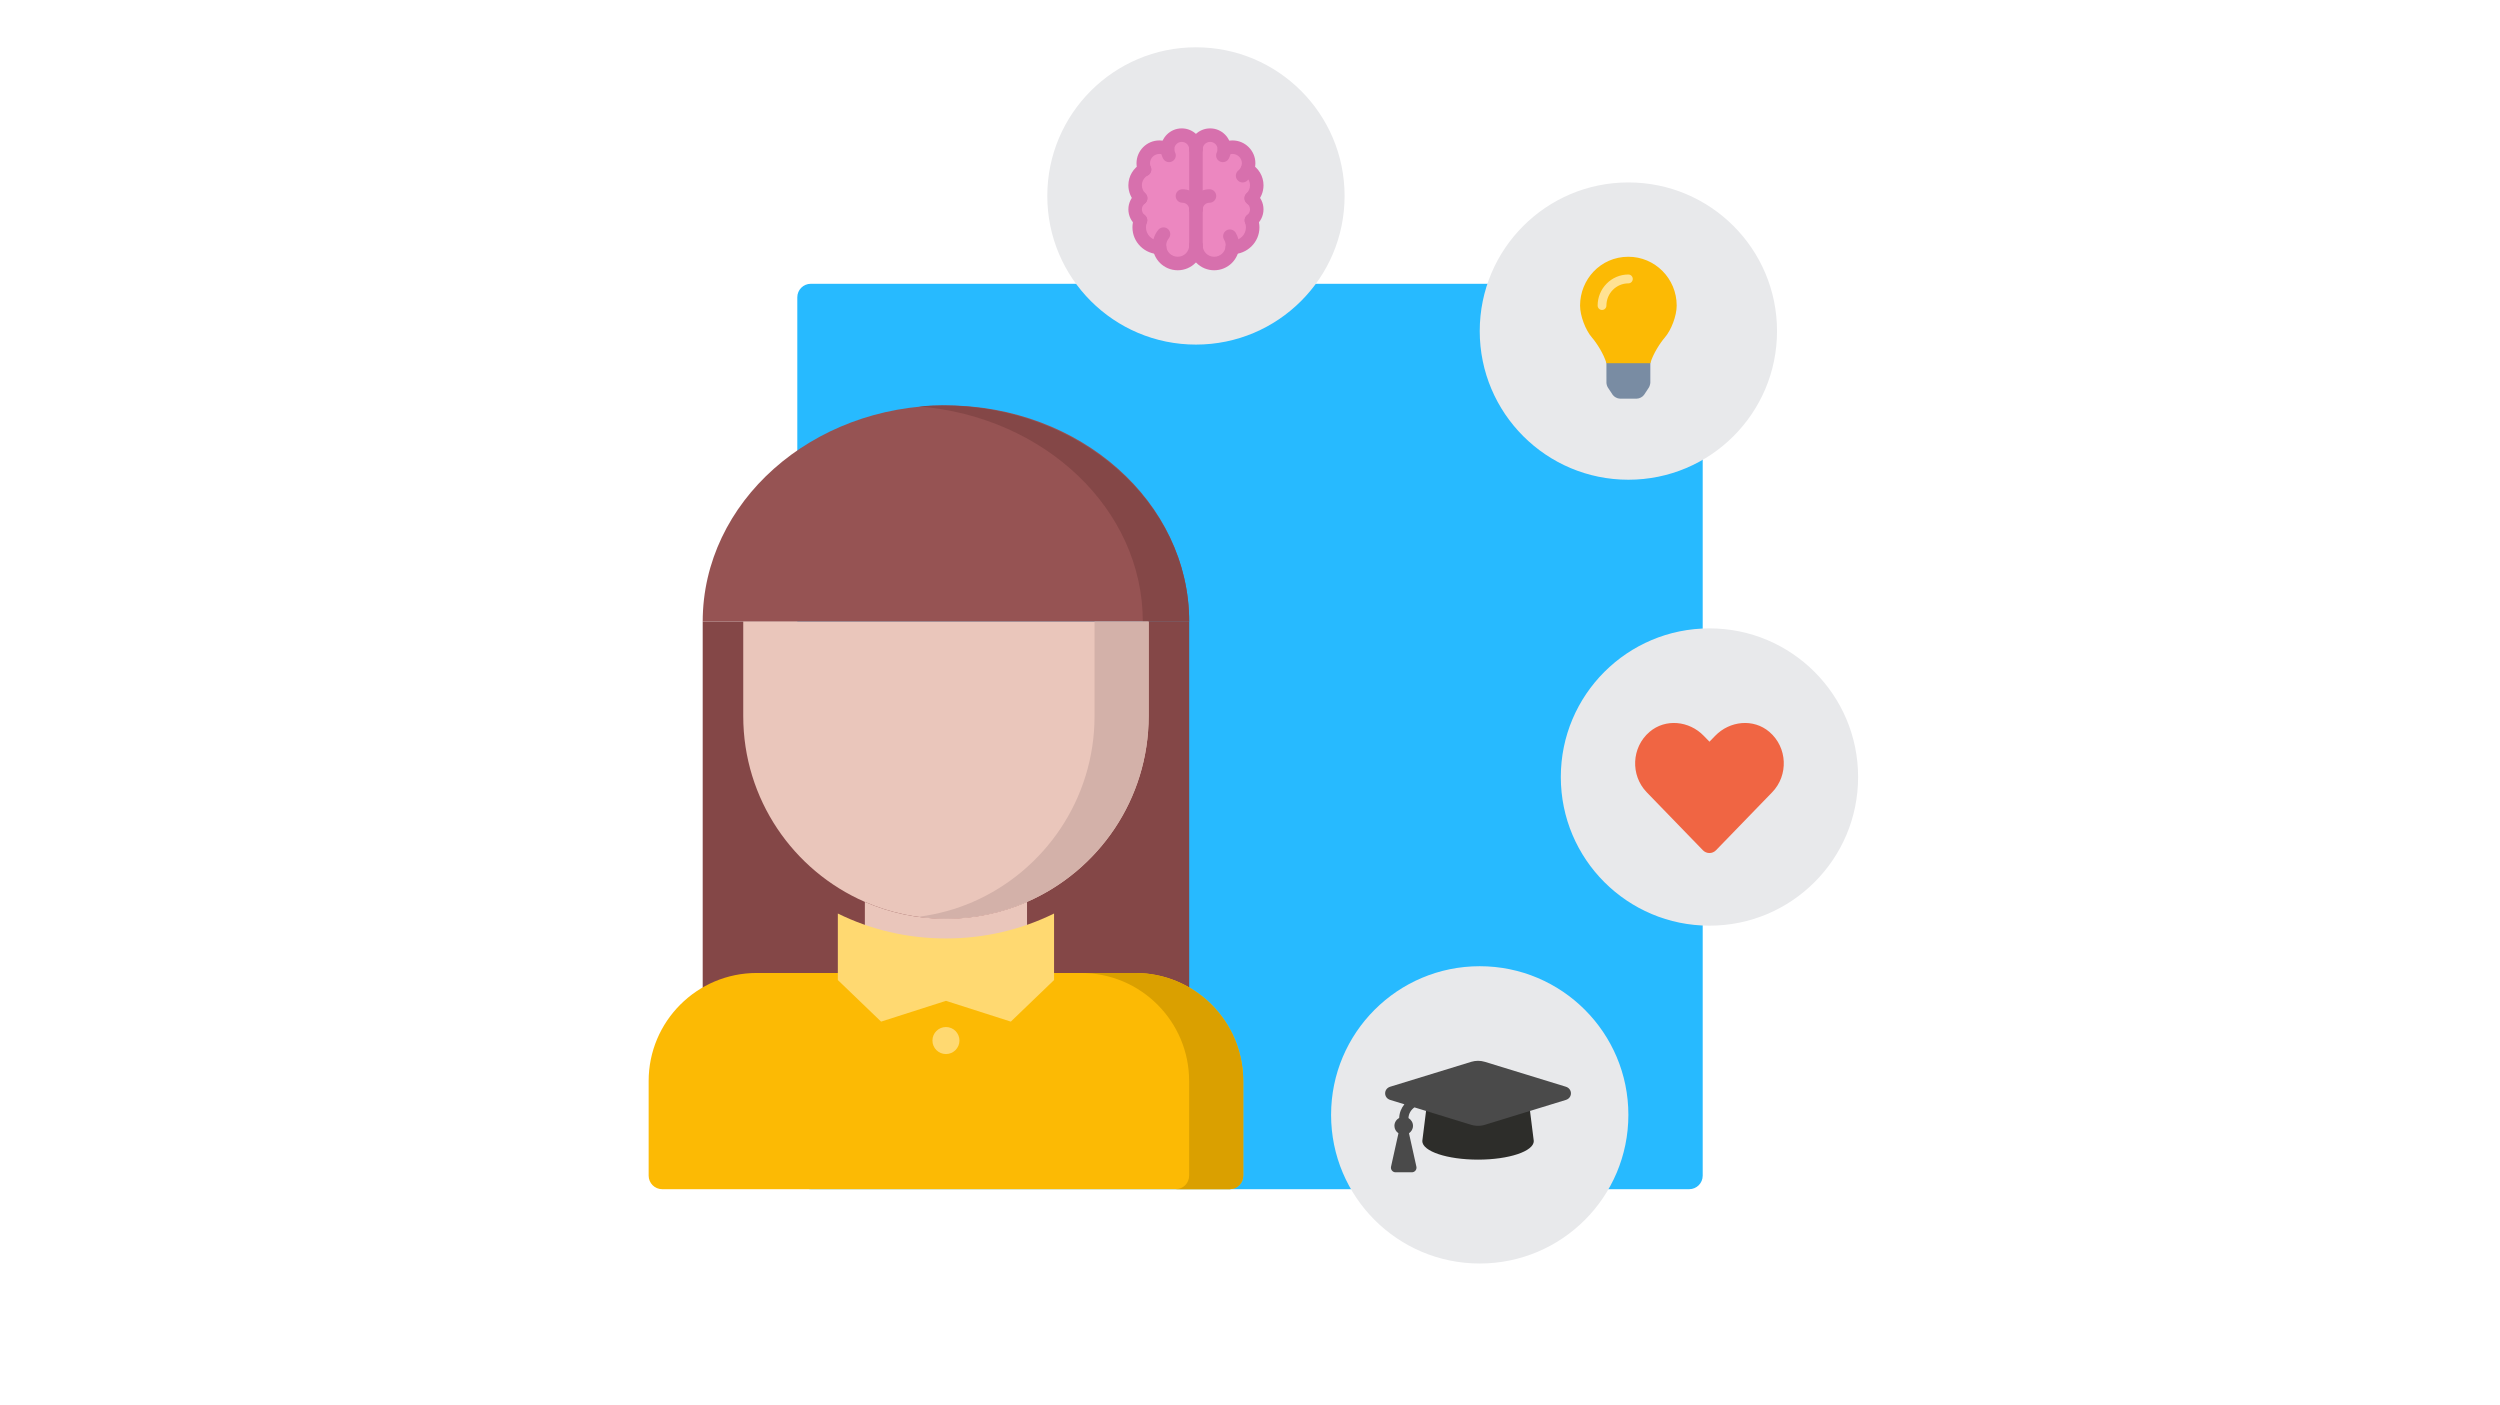 <?xml version="1.0" encoding="UTF-8"?>
<svg width="185px" height="104px" viewBox="0 0 185 104" version="1.1" xmlns="http://www.w3.org/2000/svg" xmlns:xlink="http://www.w3.org/1999/xlink">
    <title>svg/personal-portfolio-flexibel</title>
    <g id="svg/personal-portfolio-flexibel" stroke="none" stroke-width="1" fill="none" fill-rule="evenodd">
        <rect id="Rectangle" fill="#27BAFF" x="59" y="21" width="67" height="67" rx="1"></rect>
        <g id="doctor-1" transform="translate(48, 30)">
            <g id="hair-cap" transform="translate(4, 0)">
                <path d="M18,0 C27.945,0 36,7.16 36,16 L32.625,16 L31.5,16 L27,16 L22.5,16 L18,16 L13.5,16 L9,16 L4.5,16 L3.375,16 L0,16 C0,7.16 8.055,0 18,0 Z" id="Path" fill="#965353" fill-rule="nonzero"></path>
                <rect id="Rectangle" fill="#844747" x="0" y="16" width="36" height="41"></rect>
                <path d="M17.715,0 C17.136,0 16.565,0.029 16,0.076 C25.295,0.833 32.568,7.667 32.568,16 L32.572,16 L36,16 C36,7.16 27.818,0 17.715,0 Z" id="Path" fill="#844747" fill-rule="nonzero"></path>
            </g>
            <g id="face-white" transform="translate(7, 16)" fill-rule="nonzero">
                <path d="M30,0 L30,6.99 C30,13.14 26.3,18.43 21,20.74 C19.16,21.54 17.13,21.99 15,21.99 C12.87,21.99 10.84,21.54 9,20.74 C3.7,18.43 0,13.14 0,6.99 L0,0 L30,0 Z" id="Path" fill="#EAC6BB"></path>
                <path d="M25.996,0 L25.996,6.99 C25.996,13.14 22.296,18.43 16.996,20.74 C15.744,21.285 14.398,21.651 12.998,21.84 C13.655,21.928 14.32,21.99 15,21.99 C17.13,21.99 19.16,21.54 21,20.74 C26.3,18.43 30,13.14 30,6.99 L30,0 L25.996,0 Z" id="Path" fill="#D3B1A9"></path>
                <path d="M21,20.74 L21,33.99 L9,33.99 L9,20.74 C10.84,21.54 12.87,21.99 15,21.99 C17.13,21.99 19.16,21.54 21,20.74 Z" id="Path" fill="#EAC6BB"></path>
            </g>
            <g id="body-coat" transform="translate(0, 37.6)">
                <path d="M44,12.4 L44,19.4 C44,19.95 43.56,20.4 43,20.4 L1,20.4 C0.45,20.4 0,19.95 0,19.4 L0,12.4 C0,7.98 3.58,4.4 8,4.4 L15,4.4 L29,4.4 L36,4.4 C40.42,4.4 44,7.98 44,12.4 Z" id="Path" fill="#FCBA04" fill-rule="nonzero"></path>
                <path d="M22,1.846 C24.88,1.846 27.6,1.185 30,0 L30,4.923 L26.8,8 L22,6.462 L17.2,8 L14,4.923 L14,0 C16.4,1.185 19.12,1.846 22,1.846 Z" id="Path" fill="#FFD971" fill-rule="nonzero"></path>
                <path d="M36,4.4 L31.996,4.4 C36.416,4.4 39.996,7.98 39.996,12.4 L39.996,19.4 C39.996,19.95 39.556,20.4 38.996,20.4 L43,20.4 C43.56,20.4 44,19.95 44,19.4 L44,12.4 C44,7.98 40.42,4.4 36,4.4 Z" id="Path" fill="#DAA000" fill-rule="nonzero"></path>
                <circle id="Oval" fill="#FFD971" cx="22" cy="9.4" r="1"></circle>
            </g>
        </g>
        <g id="item-feedback" transform="translate(77.5, 3.5)">
            <g id="item-bg" fill="#E8E9EB">
                <circle id="Oval" cx="11" cy="11" r="11"></circle>
            </g>
            <g id="Group" transform="translate(6, 6)" fill-rule="nonzero">
                <path d="M7.104,1.548 C7.279,1.448 7.484,1.393 7.704,1.393 C8.364,1.393 8.899,1.923 8.899,2.578 C8.899,2.743 8.864,2.902 8.805,3.042 C9.22,3.273 9.499,3.708 9.499,4.213 C9.499,4.588 9.345,4.928 9.095,5.168 C9.339,5.363 9.499,5.657 9.499,5.992 C9.499,6.322 9.35,6.612 9.104,6.808 C9.165,6.973 9.2,7.143 9.2,7.327 C9.2,8.143 8.524,8.808 7.699,8.813 C7.62,9.483 7.049,9.998 6.349,9.998 C5.604,9.998 5,9.403 5,8.662 L5,5.997 L5,1.538 C5,0.964 5.47,0.497 6.05,0.497 C6.63,0.497 7.1,0.964 7.1,1.538 C7.1,1.542 7.1,1.542 7.1,1.548 L7.104,1.548 L7.104,1.548 Z" id="Path" fill="#EC87C0"></path>
                <path d="M3.949,0.498 C4.529,0.498 4.999,0.964 4.999,1.538 L4.999,5.998 L4.999,8.663 C4.999,9.403 4.399,9.998 3.649,9.998 C2.954,9.998 2.384,9.483 2.304,8.813 C1.474,8.809 0.799,8.143 0.799,7.328 C0.799,7.144 0.834,6.973 0.899,6.809 C0.654,6.613 0.499,6.323 0.499,5.993 C0.499,5.658 0.664,5.363 0.909,5.168 C0.659,4.928 0.499,4.589 0.499,4.214 C0.499,3.708 0.779,3.279 1.194,3.043 C1.134,2.898 1.104,2.743 1.104,2.578 C1.104,1.923 1.639,1.393 2.299,1.393 C2.519,1.393 2.72,1.448 2.894,1.549 L2.899,1.549 C2.899,1.543 2.899,1.543 2.899,1.538 C2.899,0.964 3.369,0.498 3.949,0.498 Z" id="Path" fill="#EC87C0"></path>
                <path d="M3.01,2.501 C2.826,2.501 2.65,2.4 2.562,2.224 C2.456,2.014 2.4,1.776 2.4,1.539 C2.4,0.691 3.095,0 3.95,0 C4.804,0 5.5,0.691 5.5,1.539 C5.5,1.815 5.277,2.039 5,2.039 C4.723,2.039 4.5,1.815 4.5,1.539 C4.5,1.242 4.253,1 3.95,1 C3.647,1 3.4,1.242 3.4,1.539 C3.4,1.623 3.418,1.703 3.455,1.776 C3.579,2.023 3.48,2.325 3.233,2.447 C3.162,2.483 3.085,2.501 3.01,2.501 Z" id="Path" fill="#D770AD"></path>
                <path d="M3.651,10.5 C2.63,10.5 1.799,9.677 1.799,8.664 C1.799,8.243 1.946,7.833 2.213,7.508 C2.389,7.295 2.704,7.263 2.917,7.439 C3.131,7.614 3.161,7.929 2.986,8.143 C2.864,8.291 2.799,8.471 2.799,8.664 C2.799,9.124 3.182,9.499 3.651,9.499 C4.12,9.499 4.5,9.124 4.5,8.664 C4.5,8.387 4.723,8.164 5,8.164 C5.277,8.164 5.5,8.387 5.5,8.664 C5.5,9.677 4.67,10.5 3.651,10.5 Z" id="Path" fill="#D770AD"></path>
                <path d="M2.312,9.312 C1.202,9.312 0.301,8.423 0.301,7.328 C0.301,7.087 0.344,6.851 0.429,6.627 C0.528,6.369 0.816,6.239 1.075,6.338 C1.333,6.436 1.462,6.724 1.364,6.984 C1.322,7.093 1.301,7.209 1.301,7.328 C1.301,7.871 1.754,8.312 2.312,8.312 C2.588,8.312 2.812,8.536 2.812,8.812 C2.812,9.089 2.588,9.312 2.312,9.312 Z" id="Path" fill="#D770AD"></path>
                <path d="M0.897,7.306 C0.789,7.306 0.681,7.271 0.59,7.199 C0.215,6.906 1.88737914e-15,6.465 1.88737914e-15,5.991 C1.88737914e-15,5.513 0.22,5.069 0.604,4.773 C0.822,4.604 1.136,4.645 1.304,4.864 C1.473,5.083 1.433,5.397 1.214,5.565 C1.078,5.67 1,5.825 1,5.991 C1,6.157 1.074,6.309 1.205,6.411 C1.423,6.581 1.461,6.896 1.291,7.113 C1.193,7.239 1.046,7.306 0.897,7.306 Z" id="Path" fill="#D770AD"></path>
                <path d="M0.908,5.67 C0.783,5.67 0.658,5.623 0.562,5.53 C0.2,5.181 -1.11022302e-16,4.713 -1.11022302e-16,4.211 C-1.11022302e-16,3.543 0.366,2.927 0.957,2.604 C1.198,2.471 1.502,2.561 1.635,2.804 C1.768,3.046 1.679,3.349 1.436,3.481 C1.167,3.628 1,3.908 1,4.21 C1,4.438 1.091,4.65 1.256,4.809 C1.454,5 1.46,5.317 1.269,5.516 C1.171,5.618 1.04,5.67 0.908,5.67 Z" id="Path" fill="#D770AD"></path>
                <path d="M1.196,3.543 C1,3.543 0.816,3.429 0.735,3.237 C0.646,3.029 0.602,2.807 0.602,2.579 C0.602,1.648 1.363,0.891 2.299,0.891 C2.595,0.891 2.888,0.968 3.143,1.113 C3.382,1.25 3.466,1.555 3.33,1.795 C3.193,2.035 2.887,2.118 2.648,1.982 C2.542,1.922 2.425,1.891 2.3,1.891 C1.915,1.891 1.602,2.199 1.602,2.578 C1.602,2.672 1.62,2.763 1.656,2.848 C1.764,3.103 1.645,3.396 1.391,3.503 C1.327,3.53 1.26,3.543 1.196,3.543 Z" id="Path" fill="#D770AD"></path>
                <path d="M6.991,2.501 C6.917,2.501 6.84,2.485 6.769,2.449 C6.522,2.326 6.421,2.026 6.544,1.779 C6.581,1.704 6.599,1.623 6.599,1.539 C6.599,1.242 6.353,1 6.05,1 C5.747,1 5.5,1.242 5.5,1.539 C5.5,1.815 5.276,2.039 5,2.039 C4.723,2.039 4.5,1.815 4.5,1.539 C4.5,0.691 5.195,0 6.05,0 C6.904,0 7.599,0.691 7.599,1.539 C7.599,1.779 7.546,2.01 7.439,2.224 C7.352,2.4 7.176,2.501 6.991,2.501 Z" id="Path" fill="#D770AD"></path>
                <path d="M6.349,10.5 C5.33,10.5 4.5,9.677 4.5,8.664 C4.5,8.387 4.723,8.164 5,8.164 C5.277,8.164 5.5,8.387 5.5,8.664 C5.5,9.125 5.881,9.5 6.349,9.5 C6.819,9.5 7.201,9.125 7.201,8.664 C7.201,8.514 7.16,8.366 7.083,8.238 C6.94,8.002 7.016,7.695 7.252,7.551 C7.489,7.408 7.796,7.485 7.939,7.721 C8.111,8.005 8.201,8.331 8.201,8.664 C8.201,9.677 7.37,10.5 6.349,10.5 Z" id="Path" fill="#D770AD"></path>
                <path d="M7.689,9.312 C7.412,9.312 7.189,9.089 7.189,8.812 C7.189,8.536 7.412,8.312 7.689,8.312 C8.245,8.312 8.699,7.871 8.699,7.328 C8.699,7.209 8.678,7.093 8.636,6.981 C8.539,6.723 8.668,6.434 8.928,6.337 C9.186,6.239 9.474,6.37 9.572,6.629 C9.656,6.853 9.699,7.088 9.699,7.328 C9.699,8.422 8.797,9.312 7.689,9.312 Z" id="Path" fill="#D770AD"></path>
                <path d="M9.103,7.306 C8.954,7.306 8.807,7.239 8.709,7.113 C8.539,6.895 8.577,6.581 8.794,6.411 C8.925,6.309 9,6.156 9,5.991 C9,5.826 8.922,5.67 8.786,5.565 C8.567,5.397 8.527,5.082 8.695,4.864 C8.864,4.646 9.178,4.604 9.396,4.773 C9.78,5.069 9.999,5.513 9.999,5.991 C9.999,6.465 9.784,6.906 9.41,7.199 C9.319,7.271 9.21,7.306 9.103,7.306 Z" id="Path" fill="#D770AD"></path>
                <path d="M9.091,5.67 C8.96,5.67 8.829,5.618 8.731,5.516 C8.54,5.317 8.546,5.001 8.745,4.809 C8.909,4.651 9,4.439 9,4.211 C9,3.909 8.833,3.629 8.564,3.482 C8.322,3.349 8.232,3.046 8.366,2.804 C8.498,2.561 8.802,2.472 9.043,2.605 C9.634,2.928 10,3.543 10,4.212 C10,4.713 9.8,5.181 9.438,5.531 C9.341,5.623 9.216,5.67 9.091,5.67 Z" id="Path" fill="#D770AD"></path>
                <path d="M8.453,4.002 C8.306,4.002 8.161,3.938 8.062,3.814 C7.889,3.599 7.925,3.284 8.14,3.112 C8.304,2.981 8.399,2.787 8.399,2.579 C8.399,2.2 8.085,1.891 7.701,1.891 C7.576,1.891 7.458,1.923 7.353,1.983 C7.112,2.119 6.807,2.035 6.67,1.796 C6.534,1.556 6.618,1.25 6.857,1.114 C7.113,0.969 7.405,0.891 7.702,0.891 C8.637,0.891 9.399,1.649 9.399,2.579 C9.399,3.091 9.168,3.571 8.765,3.893 C8.673,3.966 8.562,4.002 8.453,4.002 Z" id="Path" fill="#D770AD"></path>
                <path d="M5,9.164 C4.723,9.164 4.5,8.941 4.5,8.664 L4.5,1.539 C4.5,1.262 4.723,1.039 5,1.039 C5.277,1.039 5.5,1.262 5.5,1.539 L5.5,8.664 C5.5,8.941 5.277,9.164 5,9.164 Z" id="Path" fill="#D770AD"></path>
                <path d="M5,6.496 C4.723,6.496 4.5,6.272 4.5,5.996 C4.5,5.173 5.173,4.504 6,4.504 C6.277,4.504 6.5,4.728 6.5,5.004 C6.5,5.28 6.277,5.504 6,5.504 C5.724,5.504 5.5,5.724 5.5,5.996 C5.5,6.272 5.277,6.496 5,6.496 Z" id="Path" fill="#D770AD"></path>
                <path d="M5,6.496 C4.723,6.496 4.5,6.272 4.5,5.996 C4.5,5.724 4.276,5.504 4,5.504 C3.724,5.504 3.5,5.28 3.5,5.004 C3.5,4.728 3.724,4.504 4,4.504 C4.827,4.504 5.5,5.173 5.5,5.996 C5.5,6.272 5.277,6.496 5,6.496 Z" id="Path" fill="#D770AD"></path>
            </g>
        </g>
        <g id="item-feedback" transform="translate(109.5, 13.5)">
            <g id="item-bg" fill="#E8E9EB">
                <circle id="Oval" cx="11" cy="11" r="11"></circle>
            </g>
            <g id="light" transform="translate(7.425, 5.5)" fill-rule="nonzero">
                <path d="M4.202,10.5 C4.394,10.5 4.637,10.369 4.743,10.207 L5.09,9.68 C5.146,9.588 5.195,9.426 5.2,9.318 L5.2,7.532 L1.95,7.532 L1.951,9.318 C1.951,9.427 2,9.589 2.06,9.68 L2.407,10.207 C2.514,10.369 2.756,10.5 2.949,10.5 L4.202,10.5 Z" id="Path" fill="#798CA3"></path>
                <path d="M5.202,7.875 C5.202,7.87 5.204,7.865 5.205,7.859 C5.405,7.178 5.93,6.371 6.265,5.984 C6.754,5.423 7.15,4.362 7.15,3.615 L7.15,3.61 C7.15,1.613 5.543,-0.006 3.564,8.8817842e-16 C1.492,0.006 8.8817842e-16,1.702 8.8817842e-16,3.61 L8.8817842e-16,3.615 C8.8817842e-16,4.362 0.396,5.423 0.885,5.984 C1.22,6.371 1.745,7.178 1.945,7.859 C1.945,7.865 1.947,7.87 1.948,7.875 L5.202,7.875 Z" id="Path" fill="#FCBA04"></path>
                <path d="M1.625,3.938 C1.446,3.938 1.3,3.791 1.3,3.61 C1.301,2.343 2.321,1.314 3.575,1.313 C3.754,1.313 3.9,1.46 3.9,1.641 C3.9,1.822 3.754,1.969 3.575,1.969 C2.679,1.97 1.951,2.705 1.95,3.61 C1.95,3.791 1.804,3.938 1.625,3.938 Z" id="Path" fill="#FFE293"></path>
            </g>
        </g>
        <g id="item-feedback" transform="translate(115.5, 46.5)">
            <g id="item-bg" fill="#E8E9EB">
                <circle id="Oval" cx="11" cy="11" r="11"></circle>
            </g>
            <path d="M11.486,16.417 L15.643,12.125 C16.853,10.876 16.782,8.81 15.432,7.658 C14.255,6.655 12.504,6.835 11.423,7.95 L11,8.386 L10.577,7.95 C9.498,6.835 7.745,6.655 6.568,7.658 C5.219,8.81 5.148,10.876 6.355,12.125 L10.513,16.417 C10.781,16.694 11.217,16.694 11.486,16.417 Z" id="h" fill="#F06543" fill-rule="nonzero"></path>
        </g>
        <g id="item-feedback" transform="translate(98.5, 71.5)">
            <g id="item-bg" fill="#E8E9EB">
                <circle id="Oval" cx="11" cy="11" r="11"></circle>
            </g>
            <path d="M10.875,14.313 C13.153,14.313 15,13.697 15,12.938 L14.695,10.5 L11.579,11.457 C10.966,11.646 10.444,11.542 10.17,11.457 L7.055,10.5 L6.75,12.938 C6.75,13.697 8.597,14.313 10.875,14.313 Z" id="Path" fill="#2D2D2A" fill-rule="nonzero"></path>
            <path d="M5.978,15.25 C6.198,15.25 6.361,15.046 6.313,14.832 L5.765,12.364 C5.94,12.239 6.062,12.044 6.062,11.813 C6.062,11.564 5.923,11.356 5.726,11.235 C5.742,10.913 5.907,10.627 6.17,10.446 L10.372,11.737 C10.567,11.797 10.94,11.872 11.377,11.737 L17.37,9.896 C17.876,9.741 17.876,9.072 17.37,8.916 L11.378,7.075 C11.051,6.975 10.699,6.975 10.372,7.075 L4.379,8.916 C3.874,9.072 3.874,9.741 4.379,9.896 L5.424,10.217 C5.195,10.5 5.054,10.846 5.04,11.225 C4.833,11.343 4.687,11.557 4.687,11.813 C4.687,12.044 4.809,12.239 4.985,12.364 L4.437,14.832 C4.389,15.046 4.552,15.25 4.772,15.25 L5.978,15.25 Z" id="g" fill="#4A4A4A" fill-rule="nonzero"></path>
        </g>
    </g>
</svg>